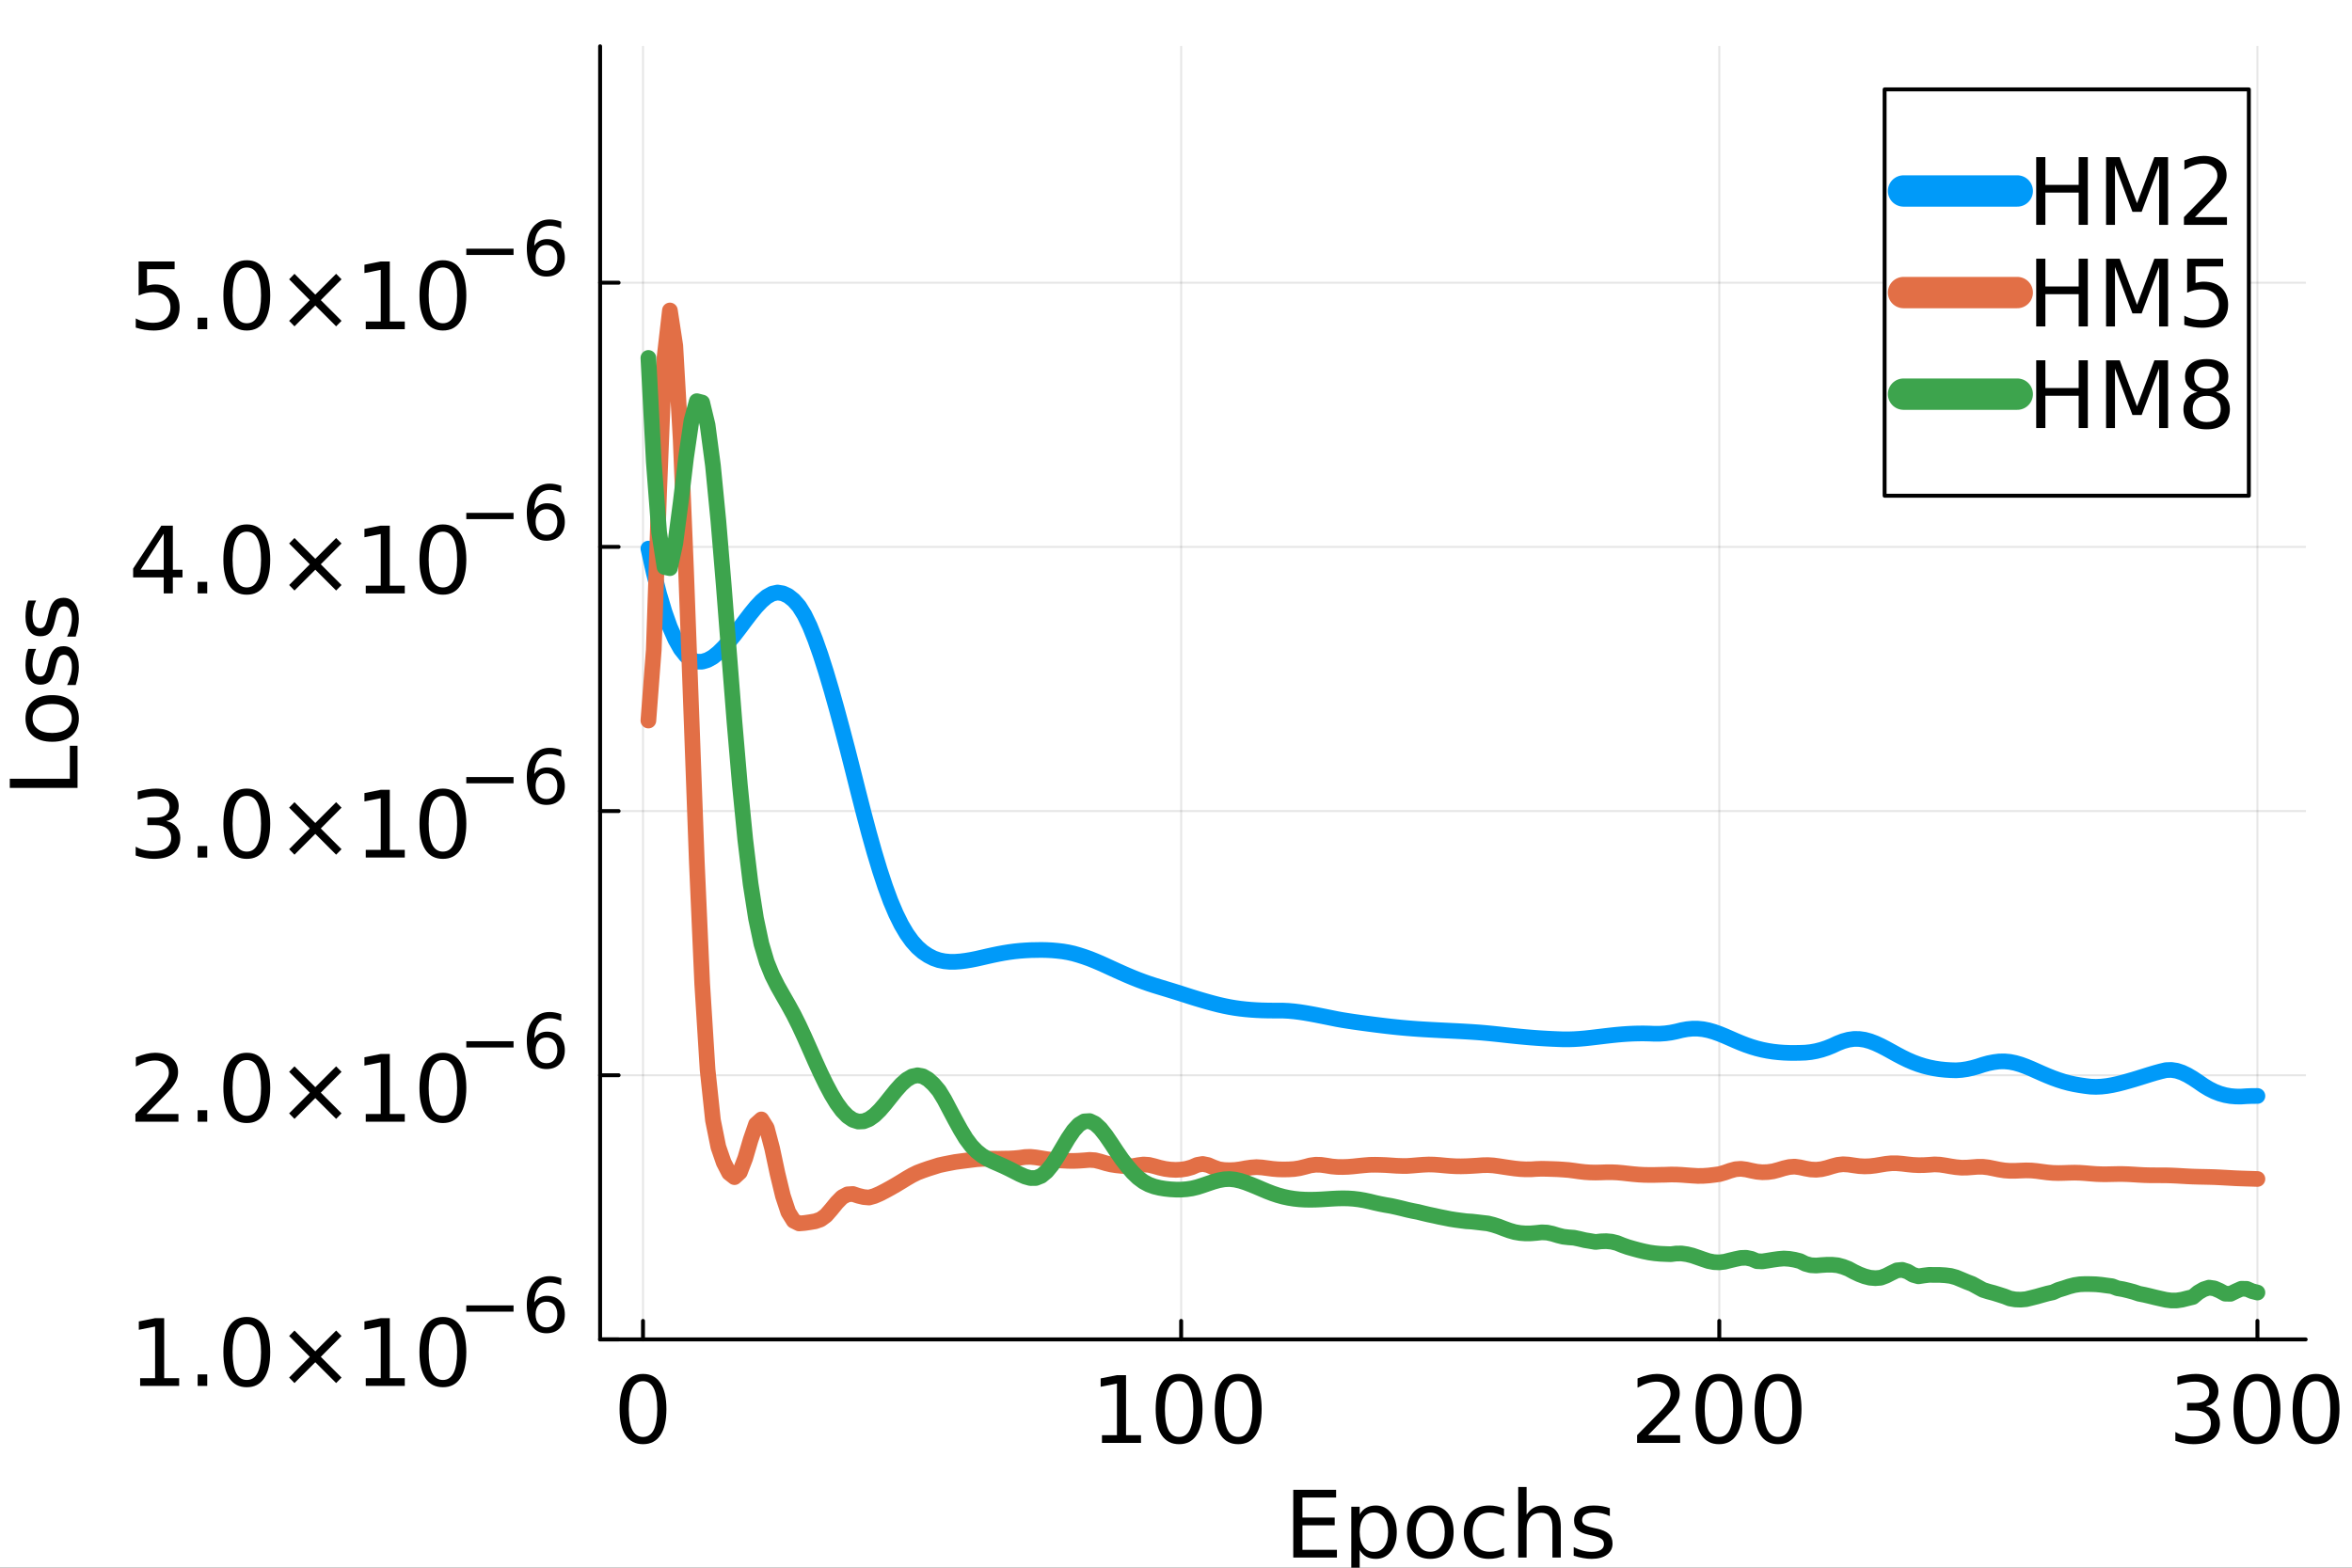 <?xml version="1.0" encoding="utf-8"?>
<svg xmlns="http://www.w3.org/2000/svg" xmlns:xlink="http://www.w3.org/1999/xlink" width="600" height="400" viewBox="0 0 2400 1600">
<rect x="0" y="0" width="2400" height="1600" fill="#333333" stroke="none"/>
<defs>
  <clipPath id="clip240">
    <rect x="0" y="0" width="2400" height="1600"/>
  </clipPath>
</defs>
<path clip-path="url(#clip240)" d="M0 1600 L2400 1600 L2400 0 L0 0  Z" fill="#ffffff" fill-rule="evenodd" fill-opacity="1"/>
<defs>
  <clipPath id="clip241">
    <rect x="480" y="0" width="1681" height="1600"/>
  </clipPath>
</defs>
<path clip-path="url(#clip240)" d="M612.358 1367.02 L2352.76 1367.02 L2352.76 47.244 L612.358 47.244  Z" fill="#ffffff" fill-rule="evenodd" fill-opacity="1"/>
<defs>
  <clipPath id="clip242">
    <rect x="612" y="47" width="1741" height="1321"/>
  </clipPath>
</defs>
<polyline clip-path="url(#clip242)" style="stroke:#000000; stroke-linecap:round; stroke-linejoin:round; stroke-width:2; stroke-opacity:0.1; fill:none" points="656.124,1367.02 656.124,47.244 "/>
<polyline clip-path="url(#clip242)" style="stroke:#000000; stroke-linecap:round; stroke-linejoin:round; stroke-width:2; stroke-opacity:0.1; fill:none" points="1205.25,1367.02 1205.25,47.244 "/>
<polyline clip-path="url(#clip242)" style="stroke:#000000; stroke-linecap:round; stroke-linejoin:round; stroke-width:2; stroke-opacity:0.1; fill:none" points="1754.37,1367.02 1754.37,47.244 "/>
<polyline clip-path="url(#clip242)" style="stroke:#000000; stroke-linecap:round; stroke-linejoin:round; stroke-width:2; stroke-opacity:0.1; fill:none" points="2303.5,1367.02 2303.5,47.244 "/>
<polyline clip-path="url(#clip240)" style="stroke:#000000; stroke-linecap:round; stroke-linejoin:round; stroke-width:4; stroke-opacity:1; fill:none" points="612.358,1367.02 2352.76,1367.02 "/>
<polyline clip-path="url(#clip240)" style="stroke:#000000; stroke-linecap:round; stroke-linejoin:round; stroke-width:4; stroke-opacity:1; fill:none" points="656.124,1367.02 656.124,1348.12 "/>
<polyline clip-path="url(#clip240)" style="stroke:#000000; stroke-linecap:round; stroke-linejoin:round; stroke-width:4; stroke-opacity:1; fill:none" points="1205.25,1367.02 1205.25,1348.12 "/>
<polyline clip-path="url(#clip240)" style="stroke:#000000; stroke-linecap:round; stroke-linejoin:round; stroke-width:4; stroke-opacity:1; fill:none" points="1754.37,1367.02 1754.37,1348.12 "/>
<polyline clip-path="url(#clip240)" style="stroke:#000000; stroke-linecap:round; stroke-linejoin:round; stroke-width:4; stroke-opacity:1; fill:none" points="2303.5,1367.02 2303.5,1348.12 "/>
<path clip-path="url(#clip240)" d="M656.124 1409.66 Q648.901 1409.66 645.244 1416.79 Q641.633 1423.87 641.633 1438.13 Q641.633 1452.34 645.244 1459.47 Q648.901 1466.56 656.124 1466.56 Q663.392 1466.56 667.003 1459.47 Q670.661 1452.34 670.661 1438.13 Q670.661 1423.87 667.003 1416.79 Q663.392 1409.66 656.124 1409.66 M656.124 1402.25 Q667.744 1402.25 673.855 1411.46 Q680.012 1420.63 680.012 1438.13 Q680.012 1455.58 673.855 1464.8 Q667.744 1473.96 656.124 1473.96 Q644.503 1473.96 638.346 1464.8 Q632.235 1455.58 632.235 1438.13 Q632.235 1420.63 638.346 1411.46 Q644.503 1402.25 656.124 1402.25 Z" fill="#000000" fill-rule="nonzero" fill-opacity="1" /><path clip-path="url(#clip240)" d="M1124.46 1464.75 L1139.74 1464.75 L1139.74 1412.02 L1123.12 1415.35 L1123.12 1406.83 L1139.65 1403.5 L1149 1403.5 L1149 1464.75 L1164.28 1464.75 L1164.28 1472.62 L1124.46 1472.62 L1124.46 1464.75 Z" fill="#000000" fill-rule="nonzero" fill-opacity="1" /><path clip-path="url(#clip240)" d="M1203.17 1409.66 Q1195.94 1409.66 1192.29 1416.79 Q1188.67 1423.87 1188.67 1438.13 Q1188.67 1452.34 1192.29 1459.47 Q1195.94 1466.56 1203.17 1466.56 Q1210.43 1466.56 1214.05 1459.47 Q1217.7 1452.34 1217.7 1438.13 Q1217.7 1423.87 1214.05 1416.79 Q1210.43 1409.66 1203.17 1409.66 M1203.17 1402.25 Q1214.79 1402.25 1220.9 1411.46 Q1227.05 1420.63 1227.05 1438.13 Q1227.05 1455.58 1220.9 1464.8 Q1214.79 1473.96 1203.17 1473.96 Q1191.55 1473.96 1185.39 1464.8 Q1179.28 1455.58 1179.28 1438.13 Q1179.28 1420.63 1185.39 1411.46 Q1191.55 1402.25 1203.17 1402.25 Z" fill="#000000" fill-rule="nonzero" fill-opacity="1" /><path clip-path="url(#clip240)" d="M1263.49 1409.66 Q1256.27 1409.66 1252.61 1416.79 Q1249 1423.87 1249 1438.13 Q1249 1452.34 1252.61 1459.47 Q1256.27 1466.56 1263.49 1466.56 Q1270.76 1466.56 1274.37 1459.47 Q1278.03 1452.34 1278.03 1438.13 Q1278.03 1423.87 1274.37 1416.79 Q1270.76 1409.66 1263.49 1409.66 M1263.49 1402.25 Q1275.11 1402.25 1281.22 1411.46 Q1287.38 1420.63 1287.38 1438.13 Q1287.38 1455.58 1281.22 1464.8 Q1275.11 1473.96 1263.49 1473.96 Q1251.87 1473.96 1245.71 1464.8 Q1239.6 1455.58 1239.6 1438.13 Q1239.6 1420.63 1245.71 1411.46 Q1251.87 1402.25 1263.49 1402.25 Z" fill="#000000" fill-rule="nonzero" fill-opacity="1" /><path clip-path="url(#clip240)" d="M1681.76 1464.75 L1714.4 1464.75 L1714.4 1472.62 L1670.51 1472.62 L1670.51 1464.75 Q1675.83 1459.24 1685 1449.98 Q1694.21 1440.68 1696.57 1437.99 Q1701.06 1432.94 1702.82 1429.47 Q1704.63 1425.95 1704.63 1422.57 Q1704.63 1417.06 1700.74 1413.59 Q1696.9 1410.12 1690.69 1410.12 Q1686.3 1410.12 1681.39 1411.65 Q1676.53 1413.18 1670.97 1416.28 L1670.97 1406.83 Q1676.62 1404.56 1681.53 1403.41 Q1686.43 1402.25 1690.51 1402.25 Q1701.25 1402.25 1707.64 1407.62 Q1714.03 1412.99 1714.03 1421.97 Q1714.03 1426.23 1712.41 1430.07 Q1710.83 1433.87 1706.62 1439.06 Q1705.46 1440.4 1699.26 1446.83 Q1693.06 1453.22 1681.76 1464.75 Z" fill="#000000" fill-rule="nonzero" fill-opacity="1" /><path clip-path="url(#clip240)" d="M1754.03 1409.66 Q1746.8 1409.66 1743.15 1416.79 Q1739.54 1423.87 1739.54 1438.13 Q1739.54 1452.34 1743.15 1459.47 Q1746.8 1466.56 1754.03 1466.56 Q1761.3 1466.56 1764.91 1459.47 Q1768.56 1452.34 1768.56 1438.13 Q1768.56 1423.87 1764.91 1416.79 Q1761.3 1409.66 1754.03 1409.66 M1754.03 1402.25 Q1765.65 1402.25 1771.76 1411.46 Q1777.92 1420.63 1777.92 1438.13 Q1777.92 1455.58 1771.76 1464.8 Q1765.65 1473.96 1754.03 1473.96 Q1742.41 1473.96 1736.25 1464.8 Q1730.14 1455.58 1730.14 1438.13 Q1730.14 1420.63 1736.25 1411.46 Q1742.41 1402.25 1754.03 1402.25 Z" fill="#000000" fill-rule="nonzero" fill-opacity="1" /><path clip-path="url(#clip240)" d="M1814.35 1409.66 Q1807.13 1409.66 1803.47 1416.79 Q1799.86 1423.87 1799.86 1438.13 Q1799.86 1452.34 1803.47 1459.47 Q1807.13 1466.56 1814.35 1466.56 Q1821.62 1466.56 1825.23 1459.47 Q1828.89 1452.34 1828.89 1438.13 Q1828.89 1423.87 1825.23 1416.79 Q1821.62 1409.66 1814.35 1409.66 M1814.35 1402.25 Q1825.97 1402.25 1832.08 1411.46 Q1838.24 1420.63 1838.24 1438.13 Q1838.24 1455.58 1832.08 1464.8 Q1825.97 1473.96 1814.35 1473.96 Q1802.73 1473.96 1796.57 1464.8 Q1790.46 1455.58 1790.46 1438.13 Q1790.46 1420.63 1796.57 1411.46 Q1802.73 1402.25 1814.35 1402.25 Z" fill="#000000" fill-rule="nonzero" fill-opacity="1" /><path clip-path="url(#clip240)" d="M2251.02 1435.35 Q2257.74 1436.79 2261.49 1441.32 Q2265.28 1445.86 2265.28 1452.53 Q2265.28 1462.76 2258.24 1468.36 Q2251.21 1473.96 2238.25 1473.96 Q2233.89 1473.96 2229.26 1473.08 Q2224.68 1472.25 2219.77 1470.54 L2219.77 1461.51 Q2223.66 1463.78 2228.29 1464.93 Q2232.92 1466.09 2237.97 1466.09 Q2246.76 1466.09 2251.35 1462.62 Q2255.98 1459.15 2255.98 1452.53 Q2255.98 1446.42 2251.67 1442.99 Q2247.41 1439.52 2239.77 1439.52 L2231.72 1439.52 L2231.72 1431.83 L2240.14 1431.83 Q2247.04 1431.83 2250.7 1429.1 Q2254.36 1426.32 2254.36 1421.14 Q2254.36 1415.81 2250.56 1412.99 Q2246.81 1410.12 2239.77 1410.12 Q2235.93 1410.12 2231.53 1410.95 Q2227.13 1411.79 2221.86 1413.55 L2221.86 1405.21 Q2227.18 1403.73 2231.81 1402.99 Q2236.49 1402.25 2240.61 1402.25 Q2251.25 1402.25 2257.46 1407.11 Q2263.66 1411.93 2263.66 1420.17 Q2263.66 1425.91 2260.37 1429.89 Q2257.09 1433.82 2251.02 1435.35 Z" fill="#000000" fill-rule="nonzero" fill-opacity="1" /><path clip-path="url(#clip240)" d="M2303.01 1409.66 Q2295.79 1409.66 2292.13 1416.79 Q2288.52 1423.87 2288.52 1438.13 Q2288.52 1452.34 2292.13 1459.47 Q2295.79 1466.56 2303.01 1466.56 Q2310.28 1466.56 2313.89 1459.47 Q2317.55 1452.34 2317.55 1438.13 Q2317.55 1423.87 2313.89 1416.79 Q2310.28 1409.66 2303.01 1409.66 M2303.01 1402.25 Q2314.63 1402.25 2320.74 1411.46 Q2326.9 1420.63 2326.9 1438.13 Q2326.9 1455.58 2320.74 1464.8 Q2314.63 1473.96 2303.01 1473.96 Q2291.39 1473.96 2285.24 1464.8 Q2279.12 1455.58 2279.12 1438.13 Q2279.12 1420.63 2285.24 1411.46 Q2291.39 1402.25 2303.01 1402.25 Z" fill="#000000" fill-rule="nonzero" fill-opacity="1" /><path clip-path="url(#clip240)" d="M2363.34 1409.66 Q2356.11 1409.66 2352.46 1416.79 Q2348.85 1423.87 2348.85 1438.13 Q2348.85 1452.34 2352.46 1459.47 Q2356.11 1466.56 2363.34 1466.56 Q2370.61 1466.56 2374.22 1459.47 Q2377.87 1452.34 2377.87 1438.13 Q2377.87 1423.87 2374.22 1416.79 Q2370.61 1409.66 2363.34 1409.66 M2363.34 1402.25 Q2374.96 1402.25 2381.07 1411.46 Q2387.23 1420.63 2387.23 1438.13 Q2387.23 1455.58 2381.07 1464.8 Q2374.96 1473.96 2363.34 1473.96 Q2351.72 1473.96 2345.56 1464.8 Q2339.45 1455.58 2339.45 1438.13 Q2339.45 1420.63 2345.56 1411.46 Q2351.72 1402.25 2363.34 1402.25 Z" fill="#000000" fill-rule="nonzero" fill-opacity="1" /><path clip-path="url(#clip240)" d="M1319.66 1520.52 L1363.37 1520.52 L1363.37 1528.39 L1329.02 1528.39 L1329.02 1548.86 L1361.93 1548.86 L1361.93 1556.73 L1329.02 1556.73 L1329.02 1581.77 L1364.2 1581.77 L1364.2 1589.64 L1319.66 1589.64 L1319.66 1520.52 Z" fill="#000000" fill-rule="nonzero" fill-opacity="1" /><path clip-path="url(#clip240)" d="M1387.44 1581.87 L1387.44 1609.37 L1378.88 1609.37 L1378.88 1537.79 L1387.44 1537.79 L1387.44 1545.66 Q1390.13 1541.03 1394.2 1538.81 Q1398.32 1536.54 1404.02 1536.54 Q1413.46 1536.54 1419.34 1544.04 Q1425.27 1551.54 1425.27 1563.76 Q1425.27 1575.99 1419.34 1583.49 Q1413.46 1590.99 1404.02 1590.99 Q1398.32 1590.99 1394.2 1588.76 Q1390.13 1586.5 1387.44 1581.87 M1416.42 1563.76 Q1416.42 1554.37 1412.53 1549.04 Q1408.69 1543.67 1401.93 1543.67 Q1395.17 1543.67 1391.28 1549.04 Q1387.44 1554.37 1387.44 1563.76 Q1387.44 1573.16 1391.28 1578.53 Q1395.17 1583.86 1401.93 1583.86 Q1408.69 1583.86 1412.53 1578.53 Q1416.42 1573.16 1416.42 1563.76 Z" fill="#000000" fill-rule="nonzero" fill-opacity="1" /><path clip-path="url(#clip240)" d="M1459.48 1543.76 Q1452.63 1543.76 1448.65 1549.13 Q1444.66 1554.46 1444.66 1563.76 Q1444.66 1573.07 1448.6 1578.44 Q1452.58 1583.76 1459.48 1583.76 Q1466.28 1583.76 1470.27 1578.39 Q1474.25 1573.02 1474.25 1563.76 Q1474.25 1554.55 1470.27 1549.18 Q1466.28 1543.76 1459.48 1543.76 M1459.48 1536.54 Q1470.59 1536.54 1476.93 1543.76 Q1483.27 1550.99 1483.27 1563.76 Q1483.27 1576.5 1476.93 1583.76 Q1470.59 1590.99 1459.48 1590.99 Q1448.32 1590.99 1441.98 1583.76 Q1435.68 1576.5 1435.68 1563.76 Q1435.68 1550.99 1441.98 1543.76 Q1448.32 1536.54 1459.48 1536.54 Z" fill="#000000" fill-rule="nonzero" fill-opacity="1" /><path clip-path="url(#clip240)" d="M1534.71 1539.78 L1534.71 1547.75 Q1531.1 1545.76 1527.44 1544.78 Q1523.83 1543.76 1520.13 1543.76 Q1511.84 1543.76 1507.26 1549.04 Q1502.67 1554.27 1502.67 1563.76 Q1502.67 1573.26 1507.26 1578.53 Q1511.84 1583.76 1520.13 1583.76 Q1523.83 1583.76 1527.44 1582.79 Q1531.1 1581.77 1534.71 1579.78 L1534.71 1587.65 Q1531.14 1589.32 1527.3 1590.15 Q1523.51 1590.99 1519.2 1590.99 Q1507.49 1590.99 1500.59 1583.63 Q1493.69 1576.26 1493.69 1563.76 Q1493.69 1551.08 1500.64 1543.81 Q1507.63 1536.54 1519.76 1536.54 Q1523.69 1536.54 1527.44 1537.38 Q1531.19 1538.16 1534.71 1539.78 Z" fill="#000000" fill-rule="nonzero" fill-opacity="1" /><path clip-path="url(#clip240)" d="M1592.63 1558.35 L1592.63 1589.64 L1584.11 1589.64 L1584.11 1558.63 Q1584.11 1551.26 1581.24 1547.61 Q1578.37 1543.95 1572.63 1543.95 Q1565.73 1543.95 1561.75 1548.35 Q1557.77 1552.75 1557.77 1560.34 L1557.77 1589.64 L1549.2 1589.64 L1549.2 1517.61 L1557.77 1517.61 L1557.77 1545.85 Q1560.82 1541.17 1564.94 1538.86 Q1569.11 1536.54 1574.52 1536.54 Q1583.46 1536.54 1588.04 1542.1 Q1592.63 1547.61 1592.63 1558.35 Z" fill="#000000" fill-rule="nonzero" fill-opacity="1" /><path clip-path="url(#clip240)" d="M1642.67 1539.32 L1642.67 1547.38 Q1639.06 1545.52 1635.17 1544.6 Q1631.28 1543.67 1627.12 1543.67 Q1620.77 1543.67 1617.58 1545.62 Q1614.43 1547.56 1614.43 1551.45 Q1614.43 1554.41 1616.7 1556.13 Q1618.97 1557.79 1625.82 1559.32 L1628.74 1559.97 Q1637.81 1561.91 1641.61 1565.48 Q1645.45 1569 1645.45 1575.34 Q1645.45 1582.56 1639.71 1586.77 Q1634.01 1590.99 1624.01 1590.99 Q1619.85 1590.99 1615.31 1590.15 Q1610.82 1589.37 1605.82 1587.75 L1605.82 1578.95 Q1610.54 1581.4 1615.13 1582.65 Q1619.71 1583.86 1624.2 1583.86 Q1630.22 1583.86 1633.46 1581.82 Q1636.7 1579.74 1636.7 1575.99 Q1636.7 1572.51 1634.34 1570.66 Q1632.02 1568.81 1624.11 1567.1 L1621.14 1566.4 Q1613.23 1564.74 1609.71 1561.31 Q1606.19 1557.84 1606.19 1551.82 Q1606.19 1544.51 1611.38 1540.52 Q1616.56 1536.54 1626.1 1536.54 Q1630.82 1536.54 1634.99 1537.24 Q1639.15 1537.93 1642.67 1539.32 Z" fill="#000000" fill-rule="nonzero" fill-opacity="1" /><polyline clip-path="url(#clip242)" style="stroke:#000000; stroke-linecap:round; stroke-linejoin:round; stroke-width:2; stroke-opacity:0.1; fill:none" points="612.358,1367.02 2352.76,1367.02 "/>
<polyline clip-path="url(#clip242)" style="stroke:#000000; stroke-linecap:round; stroke-linejoin:round; stroke-width:2; stroke-opacity:0.1; fill:none" points="612.358,1097.4 2352.76,1097.4 "/>
<polyline clip-path="url(#clip242)" style="stroke:#000000; stroke-linecap:round; stroke-linejoin:round; stroke-width:2; stroke-opacity:0.1; fill:none" points="612.358,827.775 2352.76,827.775 "/>
<polyline clip-path="url(#clip242)" style="stroke:#000000; stroke-linecap:round; stroke-linejoin:round; stroke-width:2; stroke-opacity:0.1; fill:none" points="612.358,558.152 2352.76,558.152 "/>
<polyline clip-path="url(#clip242)" style="stroke:#000000; stroke-linecap:round; stroke-linejoin:round; stroke-width:2; stroke-opacity:0.1; fill:none" points="612.358,288.53 2352.76,288.53 "/>
<polyline clip-path="url(#clip240)" style="stroke:#000000; stroke-linecap:round; stroke-linejoin:round; stroke-width:4; stroke-opacity:1; fill:none" points="612.358,1367.02 612.358,47.244 "/>
<polyline clip-path="url(#clip240)" style="stroke:#000000; stroke-linecap:round; stroke-linejoin:round; stroke-width:4; stroke-opacity:1; fill:none" points="612.358,1367.02 631.256,1367.02 "/>
<polyline clip-path="url(#clip240)" style="stroke:#000000; stroke-linecap:round; stroke-linejoin:round; stroke-width:4; stroke-opacity:1; fill:none" points="612.358,1097.4 631.256,1097.4 "/>
<polyline clip-path="url(#clip240)" style="stroke:#000000; stroke-linecap:round; stroke-linejoin:round; stroke-width:4; stroke-opacity:1; fill:none" points="612.358,827.775 631.256,827.775 "/>
<polyline clip-path="url(#clip240)" style="stroke:#000000; stroke-linecap:round; stroke-linejoin:round; stroke-width:4; stroke-opacity:1; fill:none" points="612.358,558.152 631.256,558.152 "/>
<polyline clip-path="url(#clip240)" style="stroke:#000000; stroke-linecap:round; stroke-linejoin:round; stroke-width:4; stroke-opacity:1; fill:none" points="612.358,288.53 631.256,288.53 "/>
<path clip-path="url(#clip240)" d="M142.99 1406.6 L158.267 1406.6 L158.267 1353.87 L141.647 1357.21 L141.647 1348.69 L158.175 1345.36 L167.527 1345.36 L167.527 1406.6 L182.804 1406.6 L182.804 1414.48 L142.99 1414.48 L142.99 1406.6 Z" fill="#000000" fill-rule="nonzero" fill-opacity="1" /><path clip-path="url(#clip240)" d="M201.693 1402.72 L211.462 1402.72 L211.462 1414.48 L201.693 1414.48 L201.693 1402.72 Z" fill="#000000" fill-rule="nonzero" fill-opacity="1" /><path clip-path="url(#clip240)" d="M251.832 1351.51 Q244.61 1351.51 240.952 1358.64 Q237.341 1365.73 237.341 1379.98 Q237.341 1394.2 240.952 1401.33 Q244.61 1408.41 251.832 1408.41 Q259.1 1408.41 262.711 1401.33 Q266.369 1394.2 266.369 1379.98 Q266.369 1365.73 262.711 1358.64 Q259.1 1351.51 251.832 1351.51 M251.832 1344.11 Q263.452 1344.11 269.563 1353.32 Q275.721 1362.48 275.721 1379.98 Q275.721 1397.44 269.563 1406.65 Q263.452 1415.82 251.832 1415.82 Q240.211 1415.82 234.054 1406.65 Q227.943 1397.44 227.943 1379.98 Q227.943 1362.48 234.054 1353.32 Q240.211 1344.11 251.832 1344.11 Z" fill="#000000" fill-rule="nonzero" fill-opacity="1" /><path clip-path="url(#clip240)" d="M348.498 1363.55 L327.341 1384.8 L348.498 1405.96 L342.989 1411.56 L321.739 1390.31 L300.489 1411.56 L295.026 1405.96 L316.137 1384.8 L295.026 1363.55 L300.489 1357.95 L321.739 1379.2 L342.989 1357.95 L348.498 1363.55 Z" fill="#000000" fill-rule="nonzero" fill-opacity="1" /><path clip-path="url(#clip240)" d="M373.22 1406.6 L388.498 1406.6 L388.498 1353.87 L371.877 1357.21 L371.877 1348.69 L388.405 1345.36 L397.757 1345.36 L397.757 1406.6 L413.035 1406.6 L413.035 1414.48 L373.22 1414.48 L373.22 1406.6 Z" fill="#000000" fill-rule="nonzero" fill-opacity="1" /><path clip-path="url(#clip240)" d="M451.923 1351.51 Q444.701 1351.51 441.044 1358.64 Q437.433 1365.73 437.433 1379.98 Q437.433 1394.2 441.044 1401.33 Q444.701 1408.41 451.923 1408.41 Q459.192 1408.41 462.803 1401.33 Q466.46 1394.2 466.46 1379.98 Q466.46 1365.73 462.803 1358.64 Q459.192 1351.51 451.923 1351.51 M451.923 1344.11 Q463.544 1344.11 469.655 1353.32 Q475.812 1362.48 475.812 1379.98 Q475.812 1397.44 469.655 1406.65 Q463.544 1415.82 451.923 1415.82 Q440.303 1415.82 434.146 1406.65 Q428.035 1397.44 428.035 1379.98 Q428.035 1362.48 434.146 1353.32 Q440.303 1344.11 451.923 1344.11 Z" fill="#000000" fill-rule="nonzero" fill-opacity="1" /><path clip-path="url(#clip240)" d="M475.812 1332.31 L524.035 1332.31 L524.035 1338.7 L475.812 1338.7 L475.812 1332.31 Z" fill="#000000" fill-rule="nonzero" fill-opacity="1" /><path clip-path="url(#clip240)" d="M557.626 1328.55 Q552.51 1328.55 549.501 1332.04 Q546.529 1335.54 546.529 1341.64 Q546.529 1347.69 549.501 1351.23 Q552.51 1354.73 557.626 1354.73 Q562.742 1354.73 565.713 1351.23 Q568.722 1347.69 568.722 1341.64 Q568.722 1335.54 565.713 1332.04 Q562.742 1328.55 557.626 1328.55 M572.71 1304.74 L572.71 1311.66 Q569.851 1310.3 566.917 1309.59 Q564.02 1308.87 561.162 1308.87 Q553.639 1308.87 549.651 1313.95 Q545.702 1319.03 545.137 1329.3 Q547.357 1326.03 550.705 1324.3 Q554.052 1322.53 558.077 1322.53 Q566.541 1322.53 571.431 1327.68 Q576.358 1332.8 576.358 1341.64 Q576.358 1350.29 571.243 1355.52 Q566.127 1360.75 557.626 1360.75 Q547.883 1360.75 542.73 1353.3 Q537.577 1345.81 537.577 1331.63 Q537.577 1318.31 543.896 1310.42 Q550.216 1302.48 560.861 1302.48 Q563.72 1302.48 566.616 1303.04 Q569.55 1303.61 572.71 1304.74 Z" fill="#000000" fill-rule="nonzero" fill-opacity="1" /><path clip-path="url(#clip240)" d="M149.425 1136.98 L182.064 1136.98 L182.064 1144.85 L138.175 1144.85 L138.175 1136.98 Q143.499 1131.47 152.666 1122.21 Q161.879 1112.91 164.24 1110.22 Q168.73 1105.18 170.49 1101.7 Q172.295 1098.19 172.295 1094.81 Q172.295 1089.3 168.406 1085.83 Q164.564 1082.35 158.36 1082.35 Q153.962 1082.35 149.055 1083.88 Q144.193 1085.41 138.638 1088.51 L138.638 1079.07 Q144.286 1076.8 149.193 1075.64 Q154.101 1074.48 158.175 1074.48 Q168.916 1074.48 175.304 1079.85 Q181.693 1085.22 181.693 1094.2 Q181.693 1098.46 180.073 1102.31 Q178.499 1106.1 174.286 1111.29 Q173.128 1112.63 166.925 1119.07 Q160.721 1125.45 149.425 1136.98 Z" fill="#000000" fill-rule="nonzero" fill-opacity="1" /><path clip-path="url(#clip240)" d="M201.693 1133.09 L211.462 1133.09 L211.462 1144.85 L201.693 1144.85 L201.693 1133.09 Z" fill="#000000" fill-rule="nonzero" fill-opacity="1" /><path clip-path="url(#clip240)" d="M251.832 1081.89 Q244.61 1081.89 240.952 1089.02 Q237.341 1096.1 237.341 1110.36 Q237.341 1124.57 240.952 1131.7 Q244.61 1138.79 251.832 1138.79 Q259.1 1138.79 262.711 1131.7 Q266.369 1124.57 266.369 1110.36 Q266.369 1096.1 262.711 1089.02 Q259.1 1081.89 251.832 1081.89 M251.832 1074.48 Q263.452 1074.48 269.563 1083.7 Q275.721 1092.86 275.721 1110.36 Q275.721 1127.82 269.563 1137.03 Q263.452 1146.2 251.832 1146.2 Q240.211 1146.2 234.054 1137.03 Q227.943 1127.82 227.943 1110.36 Q227.943 1092.86 234.054 1083.7 Q240.211 1074.48 251.832 1074.48 Z" fill="#000000" fill-rule="nonzero" fill-opacity="1" /><path clip-path="url(#clip240)" d="M348.498 1093.93 L327.341 1115.18 L348.498 1136.33 L342.989 1141.94 L321.739 1120.69 L300.489 1141.94 L295.026 1136.33 L316.137 1115.18 L295.026 1093.93 L300.489 1088.32 L321.739 1109.57 L342.989 1088.32 L348.498 1093.93 Z" fill="#000000" fill-rule="nonzero" fill-opacity="1" /><path clip-path="url(#clip240)" d="M373.22 1136.98 L388.498 1136.98 L388.498 1084.25 L371.877 1087.58 L371.877 1079.07 L388.405 1075.73 L397.757 1075.73 L397.757 1136.98 L413.035 1136.98 L413.035 1144.85 L373.22 1144.85 L373.22 1136.98 Z" fill="#000000" fill-rule="nonzero" fill-opacity="1" /><path clip-path="url(#clip240)" d="M451.923 1081.89 Q444.701 1081.89 441.044 1089.02 Q437.433 1096.1 437.433 1110.36 Q437.433 1124.57 441.044 1131.7 Q444.701 1138.79 451.923 1138.79 Q459.192 1138.79 462.803 1131.7 Q466.46 1124.57 466.46 1110.36 Q466.46 1096.1 462.803 1089.02 Q459.192 1081.89 451.923 1081.89 M451.923 1074.48 Q463.544 1074.48 469.655 1083.7 Q475.812 1092.86 475.812 1110.36 Q475.812 1127.82 469.655 1137.03 Q463.544 1146.2 451.923 1146.2 Q440.303 1146.2 434.146 1137.03 Q428.035 1127.82 428.035 1110.36 Q428.035 1092.86 434.146 1083.7 Q440.303 1074.48 451.923 1074.48 Z" fill="#000000" fill-rule="nonzero" fill-opacity="1" /><path clip-path="url(#clip240)" d="M475.812 1062.69 L524.035 1062.69 L524.035 1069.08 L475.812 1069.08 L475.812 1062.69 Z" fill="#000000" fill-rule="nonzero" fill-opacity="1" /><path clip-path="url(#clip240)" d="M557.626 1058.92 Q552.51 1058.92 549.501 1062.42 Q546.529 1065.92 546.529 1072.01 Q546.529 1078.07 549.501 1081.61 Q552.51 1085.1 557.626 1085.1 Q562.742 1085.1 565.713 1081.61 Q568.722 1078.07 568.722 1072.01 Q568.722 1065.92 565.713 1062.42 Q562.742 1058.92 557.626 1058.92 M572.71 1035.11 L572.71 1042.03 Q569.851 1040.68 566.917 1039.97 Q564.02 1039.25 561.162 1039.25 Q553.639 1039.25 549.651 1044.33 Q545.702 1049.41 545.137 1059.68 Q547.357 1056.4 550.705 1054.67 Q554.052 1052.91 558.077 1052.91 Q566.541 1052.91 571.431 1058.06 Q576.358 1063.17 576.358 1072.01 Q576.358 1080.67 571.243 1085.89 Q566.127 1091.12 557.626 1091.12 Q547.883 1091.12 542.73 1083.67 Q537.577 1076.19 537.577 1062.01 Q537.577 1048.69 543.896 1040.79 Q550.216 1032.86 560.861 1032.86 Q563.72 1032.86 566.616 1033.42 Q569.55 1033.98 572.71 1035.11 Z" fill="#000000" fill-rule="nonzero" fill-opacity="1" /><path clip-path="url(#clip240)" d="M169.703 837.962 Q176.415 839.397 180.165 843.934 Q183.962 848.471 183.962 855.137 Q183.962 865.369 176.925 870.971 Q169.888 876.572 156.925 876.572 Q152.573 876.572 147.943 875.693 Q143.36 874.86 138.453 873.147 L138.453 864.119 Q142.342 866.387 146.971 867.545 Q151.601 868.702 156.647 868.702 Q165.443 868.702 170.027 865.23 Q174.656 861.758 174.656 855.137 Q174.656 849.026 170.351 845.6 Q166.091 842.128 158.453 842.128 L150.397 842.128 L150.397 834.443 L158.823 834.443 Q165.721 834.443 169.378 831.712 Q173.036 828.934 173.036 823.749 Q173.036 818.425 169.24 815.601 Q165.49 812.73 158.453 812.73 Q154.61 812.73 150.212 813.564 Q145.814 814.397 140.536 816.156 L140.536 807.823 Q145.86 806.341 150.49 805.601 Q155.166 804.86 159.286 804.86 Q169.934 804.86 176.138 809.721 Q182.341 814.536 182.341 822.776 Q182.341 828.517 179.054 832.499 Q175.767 836.434 169.703 837.962 Z" fill="#000000" fill-rule="nonzero" fill-opacity="1" /><path clip-path="url(#clip240)" d="M201.693 863.471 L211.462 863.471 L211.462 875.23 L201.693 875.23 L201.693 863.471 Z" fill="#000000" fill-rule="nonzero" fill-opacity="1" /><path clip-path="url(#clip240)" d="M251.832 812.267 Q244.61 812.267 240.952 819.397 Q237.341 826.48 237.341 840.739 Q237.341 854.952 240.952 862.082 Q244.61 869.165 251.832 869.165 Q259.1 869.165 262.711 862.082 Q266.369 854.952 266.369 840.739 Q266.369 826.48 262.711 819.397 Q259.1 812.267 251.832 812.267 M251.832 804.86 Q263.452 804.86 269.563 814.073 Q275.721 823.239 275.721 840.739 Q275.721 858.193 269.563 867.406 Q263.452 876.572 251.832 876.572 Q240.211 876.572 234.054 867.406 Q227.943 858.193 227.943 840.739 Q227.943 823.239 234.054 814.073 Q240.211 804.86 251.832 804.86 Z" fill="#000000" fill-rule="nonzero" fill-opacity="1" /><path clip-path="url(#clip240)" d="M348.498 824.304 L327.341 845.554 L348.498 866.711 L342.989 872.313 L321.739 851.063 L300.489 872.313 L295.026 866.711 L316.137 845.554 L295.026 824.304 L300.489 818.702 L321.739 839.952 L342.989 818.702 L348.498 824.304 Z" fill="#000000" fill-rule="nonzero" fill-opacity="1" /><path clip-path="url(#clip240)" d="M373.22 867.36 L388.498 867.36 L388.498 814.628 L371.877 817.962 L371.877 809.443 L388.405 806.11 L397.757 806.11 L397.757 867.36 L413.035 867.36 L413.035 875.23 L373.22 875.23 L373.22 867.36 Z" fill="#000000" fill-rule="nonzero" fill-opacity="1" /><path clip-path="url(#clip240)" d="M451.923 812.267 Q444.701 812.267 441.044 819.397 Q437.433 826.48 437.433 840.739 Q437.433 854.952 441.044 862.082 Q444.701 869.165 451.923 869.165 Q459.192 869.165 462.803 862.082 Q466.46 854.952 466.46 840.739 Q466.46 826.48 462.803 819.397 Q459.192 812.267 451.923 812.267 M451.923 804.86 Q463.544 804.86 469.655 814.073 Q475.812 823.239 475.812 840.739 Q475.812 858.193 469.655 867.406 Q463.544 876.572 451.923 876.572 Q440.303 876.572 434.146 867.406 Q428.035 858.193 428.035 840.739 Q428.035 823.239 434.146 814.073 Q440.303 804.86 451.923 804.86 Z" fill="#000000" fill-rule="nonzero" fill-opacity="1" /><path clip-path="url(#clip240)" d="M475.812 793.063 L524.035 793.063 L524.035 799.457 L475.812 799.457 L475.812 793.063 Z" fill="#000000" fill-rule="nonzero" fill-opacity="1" /><path clip-path="url(#clip240)" d="M557.626 789.301 Q552.51 789.301 549.501 792.799 Q546.529 796.298 546.529 802.391 Q546.529 808.447 549.501 811.983 Q552.51 815.481 557.626 815.481 Q562.742 815.481 565.713 811.983 Q568.722 808.447 568.722 802.391 Q568.722 796.298 565.713 792.799 Q562.742 789.301 557.626 789.301 M572.71 765.49 L572.71 772.412 Q569.851 771.057 566.917 770.343 Q564.02 769.628 561.162 769.628 Q553.639 769.628 549.651 774.706 Q545.702 779.784 545.137 790.053 Q547.357 786.781 550.705 785.05 Q554.052 783.283 558.077 783.283 Q566.541 783.283 571.431 788.436 Q576.358 793.552 576.358 802.391 Q576.358 811.043 571.243 816.271 Q566.127 821.5 557.626 821.5 Q547.883 821.5 542.73 814.052 Q537.577 806.567 537.577 792.386 Q537.577 779.07 543.896 771.17 Q550.216 763.233 560.861 763.233 Q563.72 763.233 566.616 763.798 Q569.55 764.362 572.71 765.49 Z" fill="#000000" fill-rule="nonzero" fill-opacity="1" /><path clip-path="url(#clip240)" d="M167.064 544.635 L143.453 581.533 L167.064 581.533 L167.064 544.635 M164.61 536.487 L176.369 536.487 L176.369 581.533 L186.23 581.533 L186.23 589.311 L176.369 589.311 L176.369 605.607 L167.064 605.607 L167.064 589.311 L135.86 589.311 L135.86 580.283 L164.61 536.487 Z" fill="#000000" fill-rule="nonzero" fill-opacity="1" /><path clip-path="url(#clip240)" d="M201.693 593.848 L211.462 593.848 L211.462 605.607 L201.693 605.607 L201.693 593.848 Z" fill="#000000" fill-rule="nonzero" fill-opacity="1" /><path clip-path="url(#clip240)" d="M251.832 542.645 Q244.61 542.645 240.952 549.774 Q237.341 556.858 237.341 571.117 Q237.341 585.33 240.952 592.459 Q244.61 599.543 251.832 599.543 Q259.1 599.543 262.711 592.459 Q266.369 585.33 266.369 571.117 Q266.369 556.858 262.711 549.774 Q259.1 542.645 251.832 542.645 M251.832 535.237 Q263.452 535.237 269.563 544.45 Q275.721 553.617 275.721 571.117 Q275.721 588.57 269.563 597.783 Q263.452 606.95 251.832 606.95 Q240.211 606.95 234.054 597.783 Q227.943 588.57 227.943 571.117 Q227.943 553.617 234.054 544.45 Q240.211 535.237 251.832 535.237 Z" fill="#000000" fill-rule="nonzero" fill-opacity="1" /><path clip-path="url(#clip240)" d="M348.498 554.682 L327.341 575.932 L348.498 597.089 L342.989 602.691 L321.739 581.441 L300.489 602.691 L295.026 597.089 L316.137 575.932 L295.026 554.682 L300.489 549.08 L321.739 570.33 L342.989 549.08 L348.498 554.682 Z" fill="#000000" fill-rule="nonzero" fill-opacity="1" /><path clip-path="url(#clip240)" d="M373.22 597.737 L388.498 597.737 L388.498 545.006 L371.877 548.339 L371.877 539.821 L388.405 536.487 L397.757 536.487 L397.757 597.737 L413.035 597.737 L413.035 605.607 L373.22 605.607 L373.22 597.737 Z" fill="#000000" fill-rule="nonzero" fill-opacity="1" /><path clip-path="url(#clip240)" d="M451.923 542.645 Q444.701 542.645 441.044 549.774 Q437.433 556.858 437.433 571.117 Q437.433 585.33 441.044 592.459 Q444.701 599.543 451.923 599.543 Q459.192 599.543 462.803 592.459 Q466.46 585.33 466.46 571.117 Q466.46 556.858 462.803 549.774 Q459.192 542.645 451.923 542.645 M451.923 535.237 Q463.544 535.237 469.655 544.45 Q475.812 553.617 475.812 571.117 Q475.812 588.57 469.655 597.783 Q463.544 606.95 451.923 606.95 Q440.303 606.95 434.146 597.783 Q428.035 588.57 428.035 571.117 Q428.035 553.617 434.146 544.45 Q440.303 535.237 451.923 535.237 Z" fill="#000000" fill-rule="nonzero" fill-opacity="1" /><path clip-path="url(#clip240)" d="M475.812 523.44 L524.035 523.44 L524.035 529.835 L475.812 529.835 L475.812 523.44 Z" fill="#000000" fill-rule="nonzero" fill-opacity="1" /><path clip-path="url(#clip240)" d="M557.626 519.678 Q552.51 519.678 549.501 523.177 Q546.529 526.675 546.529 532.769 Q546.529 538.825 549.501 542.361 Q552.51 545.859 557.626 545.859 Q562.742 545.859 565.713 542.361 Q568.722 538.825 568.722 532.769 Q568.722 526.675 565.713 523.177 Q562.742 519.678 557.626 519.678 M572.71 495.868 L572.71 502.789 Q569.851 501.435 566.917 500.72 Q564.02 500.006 561.162 500.006 Q553.639 500.006 549.651 505.084 Q545.702 510.162 545.137 520.431 Q547.357 517.158 550.705 515.428 Q554.052 513.66 558.077 513.66 Q566.541 513.66 571.431 518.813 Q576.358 523.929 576.358 532.769 Q576.358 541.42 571.243 546.649 Q566.127 551.877 557.626 551.877 Q547.883 551.877 542.73 544.429 Q537.577 536.944 537.577 522.763 Q537.577 509.447 543.896 501.548 Q550.216 493.611 560.861 493.611 Q563.72 493.611 566.616 494.175 Q569.55 494.739 572.71 495.868 Z" fill="#000000" fill-rule="nonzero" fill-opacity="1" /><path clip-path="url(#clip240)" d="M141.462 266.865 L178.175 266.865 L178.175 274.735 L150.027 274.735 L150.027 291.679 Q152.064 290.985 154.101 290.661 Q156.138 290.291 158.175 290.291 Q169.749 290.291 176.508 296.633 Q183.267 302.976 183.267 313.809 Q183.267 324.966 176.323 331.17 Q169.378 337.327 156.74 337.327 Q152.388 337.327 147.851 336.587 Q143.36 335.846 138.545 334.364 L138.545 324.966 Q142.712 327.235 147.156 328.346 Q151.601 329.457 156.554 329.457 Q164.564 329.457 169.24 325.244 Q173.916 321.031 173.916 313.809 Q173.916 306.587 169.24 302.374 Q164.564 298.161 156.554 298.161 Q152.805 298.161 149.055 298.994 Q145.351 299.828 141.462 301.587 L141.462 266.865 Z" fill="#000000" fill-rule="nonzero" fill-opacity="1" /><path clip-path="url(#clip240)" d="M201.693 324.226 L211.462 324.226 L211.462 335.985 L201.693 335.985 L201.693 324.226 Z" fill="#000000" fill-rule="nonzero" fill-opacity="1" /><path clip-path="url(#clip240)" d="M251.832 273.022 Q244.61 273.022 240.952 280.152 Q237.341 287.235 237.341 301.494 Q237.341 315.707 240.952 322.837 Q244.61 329.92 251.832 329.92 Q259.1 329.92 262.711 322.837 Q266.369 315.707 266.369 301.494 Q266.369 287.235 262.711 280.152 Q259.1 273.022 251.832 273.022 M251.832 265.615 Q263.452 265.615 269.563 274.828 Q275.721 283.994 275.721 301.494 Q275.721 318.948 269.563 328.161 Q263.452 337.327 251.832 337.327 Q240.211 337.327 234.054 328.161 Q227.943 318.948 227.943 301.494 Q227.943 283.994 234.054 274.828 Q240.211 265.615 251.832 265.615 Z" fill="#000000" fill-rule="nonzero" fill-opacity="1" /><path clip-path="url(#clip240)" d="M348.498 285.059 L327.341 306.309 L348.498 327.466 L342.989 333.068 L321.739 311.818 L300.489 333.068 L295.026 327.466 L316.137 306.309 L295.026 285.059 L300.489 279.457 L321.739 300.707 L342.989 279.457 L348.498 285.059 Z" fill="#000000" fill-rule="nonzero" fill-opacity="1" /><path clip-path="url(#clip240)" d="M373.22 328.114 L388.498 328.114 L388.498 275.383 L371.877 278.717 L371.877 270.198 L388.405 266.865 L397.757 266.865 L397.757 328.114 L413.035 328.114 L413.035 335.985 L373.22 335.985 L373.22 328.114 Z" fill="#000000" fill-rule="nonzero" fill-opacity="1" /><path clip-path="url(#clip240)" d="M451.923 273.022 Q444.701 273.022 441.044 280.152 Q437.433 287.235 437.433 301.494 Q437.433 315.707 441.044 322.837 Q444.701 329.92 451.923 329.92 Q459.192 329.92 462.803 322.837 Q466.46 315.707 466.46 301.494 Q466.46 287.235 462.803 280.152 Q459.192 273.022 451.923 273.022 M451.923 265.615 Q463.544 265.615 469.655 274.828 Q475.812 283.994 475.812 301.494 Q475.812 318.948 469.655 328.161 Q463.544 337.327 451.923 337.327 Q440.303 337.327 434.146 328.161 Q428.035 318.948 428.035 301.494 Q428.035 283.994 434.146 274.828 Q440.303 265.615 451.923 265.615 Z" fill="#000000" fill-rule="nonzero" fill-opacity="1" /><path clip-path="url(#clip240)" d="M475.812 253.817 L524.035 253.817 L524.035 260.212 L475.812 260.212 L475.812 253.817 Z" fill="#000000" fill-rule="nonzero" fill-opacity="1" /><path clip-path="url(#clip240)" d="M557.626 250.056 Q552.51 250.056 549.501 253.554 Q546.529 257.052 546.529 263.146 Q546.529 269.202 549.501 272.738 Q552.51 276.236 557.626 276.236 Q562.742 276.236 565.713 272.738 Q568.722 269.202 568.722 263.146 Q568.722 257.052 565.713 253.554 Q562.742 250.056 557.626 250.056 M572.71 226.245 L572.71 233.166 Q569.851 231.812 566.917 231.098 Q564.02 230.383 561.162 230.383 Q553.639 230.383 549.651 235.461 Q545.702 240.539 545.137 250.808 Q547.357 247.536 550.705 245.805 Q554.052 244.037 558.077 244.037 Q566.541 244.037 571.431 249.191 Q576.358 254.306 576.358 263.146 Q576.358 271.798 571.243 277.026 Q566.127 282.255 557.626 282.255 Q547.883 282.255 542.73 274.807 Q537.577 267.321 537.577 253.14 Q537.577 239.824 543.896 231.925 Q550.216 223.988 560.861 223.988 Q563.72 223.988 566.616 224.553 Q569.55 225.117 572.71 226.245 Z" fill="#000000" fill-rule="nonzero" fill-opacity="1" /><path clip-path="url(#clip240)" d="M10.004 804.145 L10.004 794.794 L71.254 794.794 L71.254 761.136 L79.124 761.136 L79.124 804.145 L10.004 804.145 Z" fill="#000000" fill-rule="nonzero" fill-opacity="1" /><path clip-path="url(#clip240)" d="M33.245 733.266 Q33.245 740.118 38.615 744.099 Q43.939 748.081 53.245 748.081 Q62.55 748.081 67.921 744.146 Q73.245 740.164 73.245 733.266 Q73.245 726.461 67.874 722.479 Q62.504 718.498 53.245 718.498 Q44.032 718.498 38.661 722.479 Q33.245 726.461 33.245 733.266 M26.023 733.266 Q26.023 722.155 33.245 715.812 Q40.467 709.47 53.245 709.47 Q65.976 709.47 73.245 715.812 Q80.467 722.155 80.467 733.266 Q80.467 744.423 73.245 750.766 Q65.976 757.062 53.245 757.062 Q40.467 757.062 33.245 750.766 Q26.023 744.423 26.023 733.266 Z" fill="#000000" fill-rule="nonzero" fill-opacity="1" /><path clip-path="url(#clip240)" d="M28.8 662.294 L36.856 662.294 Q35.004 665.905 34.078 669.794 Q33.152 673.683 33.152 677.85 Q33.152 684.192 35.097 687.387 Q37.041 690.535 40.93 690.535 Q43.893 690.535 45.606 688.266 Q47.273 685.998 48.8 679.146 L49.448 676.229 Q51.393 667.155 54.958 663.359 Q58.476 659.516 64.819 659.516 Q72.041 659.516 76.254 665.257 Q80.467 670.952 80.467 680.952 Q80.467 685.118 79.633 689.655 Q78.846 694.146 77.226 699.146 L68.43 699.146 Q70.883 694.424 72.133 689.84 Q73.337 685.257 73.337 680.766 Q73.337 674.748 71.3 671.507 Q69.217 668.266 65.467 668.266 Q61.995 668.266 60.143 670.628 Q58.291 672.942 56.578 680.859 L55.883 683.822 Q54.217 691.739 50.791 695.257 Q47.319 698.776 41.3 698.776 Q33.986 698.776 30.004 693.59 Q26.023 688.405 26.023 678.868 Q26.023 674.146 26.717 669.979 Q27.412 665.813 28.8 662.294 Z" fill="#000000" fill-rule="nonzero" fill-opacity="1" /><path clip-path="url(#clip240)" d="M28.8 612.896 L36.856 612.896 Q35.004 616.507 34.078 620.396 Q33.152 624.285 33.152 628.452 Q33.152 634.794 35.097 637.989 Q37.041 641.137 40.93 641.137 Q43.893 641.137 45.606 638.868 Q47.273 636.6 48.8 629.748 L49.448 626.831 Q51.393 617.757 54.958 613.961 Q58.476 610.119 64.819 610.119 Q72.041 610.119 76.254 615.859 Q80.467 621.554 80.467 631.554 Q80.467 635.72 79.633 640.257 Q78.846 644.748 77.226 649.748 L68.43 649.748 Q70.883 645.026 72.133 640.443 Q73.337 635.859 73.337 631.368 Q73.337 625.35 71.3 622.109 Q69.217 618.869 65.467 618.869 Q61.995 618.869 60.143 621.23 Q58.291 623.544 56.578 631.461 L55.883 634.424 Q54.217 642.341 50.791 645.859 Q47.319 649.378 41.3 649.378 Q33.986 649.378 30.004 644.192 Q26.023 639.007 26.023 629.47 Q26.023 624.748 26.717 620.582 Q27.412 616.415 28.8 612.896 Z" fill="#000000" fill-rule="nonzero" fill-opacity="1" /><polyline clip-path="url(#clip242)" style="stroke:#009af9; stroke-linecap:round; stroke-linejoin:round; stroke-width:16; stroke-opacity:1; fill:none" points="661.615,559.918 667.106,584.543 672.597,606.065 678.089,624.521 683.58,639.988 689.071,652.491 694.562,662.241 700.054,669.152 705.545,673.396 711.036,675.356 716.527,675.302 722.019,673.643 727.51,670.568 733.001,666.185 738.492,660.747 743.984,654.517 749.475,647.923 754.966,640.786 760.457,633.412 765.949,626.23 771.44,619.524 776.931,613.682 782.422,608.992 787.914,605.919 793.405,604.723 798.896,605.607 804.387,608.196 809.879,612.565 815.37,618.815 820.861,627.664 826.352,639.052 831.844,652.813 837.335,668.395 842.826,685.575 848.317,704.051 853.809,723.594 859.3,743.921 864.791,764.766 870.283,786.348 875.774,808.213 881.265,829.67 886.756,850.331 892.248,869.881 897.739,888.065 903.23,904.693 908.721,919.645 914.213,932.579 919.704,943.716 925.195,953.026 930.686,960.67 936.178,966.789 941.669,971.587 947.16,975.262 952.651,978.062 958.143,979.97 963.634,981.089 969.125,981.618 974.616,981.614 980.108,981.224 985.599,980.52 991.09,979.608 996.581,978.504 1002.07,977.257 1007.56,975.992 1013.06,974.774 1018.55,973.638 1024.04,972.615 1029.53,971.726 1035.02,970.989 1040.51,970.416 1046,970.015 1051.49,969.707 1056.99,969.619 1062.48,969.52 1067.97,969.636 1073.46,969.902 1078.95,970.39 1084.44,971.032 1089.93,971.962 1095.42,973.187 1100.92,974.769 1106.41,976.537 1111.9,978.49 1117.39,980.704 1122.88,983.037 1128.37,985.513 1133.86,988.037 1139.35,990.552 1144.85,993.024 1150.34,995.426 1155.83,997.732 1161.32,999.922 1166.81,1001.98 1172.3,1003.91 1177.79,1005.7 1183.28,1007.39 1188.78,1009.05 1194.27,1010.72 1199.76,1012.41 1205.25,1014.14 1210.74,1015.92 1216.23,1017.66 1221.72,1019.35 1227.21,1020.99 1232.71,1022.57 1238.2,1024.06 1243.69,1025.47 1249.18,1026.71 1254.67,1027.81 1260.16,1028.74 1265.65,1029.51 1271.14,1030.12 1276.64,1030.6 1282.13,1030.96 1287.62,1031.2 1293.11,1031.34 1298.6,1031.4 1304.09,1031.42 1309.58,1031.45 1315.07,1031.73 1320.57,1032.23 1326.06,1032.92 1331.55,1033.76 1337.04,1034.71 1342.53,1035.73 1348.02,1036.81 1353.51,1037.91 1359,1039.02 1364.5,1040.13 1369.99,1041.1 1375.48,1041.98 1380.97,1042.8 1386.46,1043.58 1391.95,1044.33 1397.44,1045.06 1402.93,1045.77 1408.43,1046.46 1413.92,1047.12 1419.41,1047.75 1424.9,1048.33 1430.39,1048.87 1435.88,1049.36 1441.37,1049.8 1446.86,1050.2 1452.36,1050.55 1457.85,1050.87 1463.34,1051.16 1468.83,1051.45 1474.32,1051.73 1479.81,1052 1485.3,1052.27 1490.79,1052.55 1496.29,1052.86 1501.78,1053.19 1507.27,1053.57 1512.76,1054 1518.25,1054.5 1523.74,1055.04 1529.23,1055.62 1534.72,1056.23 1540.22,1056.83 1545.71,1057.4 1551.2,1057.95 1556.69,1058.46 1562.18,1058.93 1567.67,1059.35 1573.16,1059.72 1578.65,1060.04 1584.15,1060.32 1589.64,1060.55 1595.13,1060.75 1600.62,1060.76 1606.11,1060.58 1611.6,1060.25 1617.09,1059.78 1622.58,1059.19 1628.08,1058.55 1633.57,1057.89 1639.06,1057.23 1644.55,1056.61 1650.04,1056.04 1655.53,1055.56 1661.02,1055.18 1666.51,1054.91 1672.01,1054.76 1677.5,1054.74 1682.99,1054.85 1688.48,1055.07 1693.97,1055.01 1699.46,1054.63 1704.95,1053.89 1710.44,1052.77 1715.94,1051.4 1721.43,1050.39 1726.92,1049.86 1732.41,1049.87 1737.9,1050.43 1743.39,1051.53 1748.88,1053.11 1754.37,1055.07 1759.87,1057.31 1765.36,1059.69 1770.85,1062.11 1776.34,1064.41 1781.83,1066.53 1787.32,1068.42 1792.81,1070.05 1798.3,1071.41 1803.8,1072.5 1809.29,1073.35 1814.78,1073.96 1820.27,1074.37 1825.76,1074.59 1831.25,1074.63 1836.74,1074.54 1842.23,1074.34 1847.73,1073.76 1853.22,1072.77 1858.71,1071.37 1864.2,1069.56 1869.69,1067.35 1875.18,1064.78 1880.67,1062.65 1886.16,1061.14 1891.66,1060.37 1897.15,1060.39 1902.64,1061.18 1908.13,1062.68 1913.62,1064.77 1919.11,1067.31 1924.6,1070.14 1930.09,1073.16 1935.59,1076.2 1941.08,1079.09 1946.57,1081.76 1952.06,1084.14 1957.55,1086.2 1963.04,1087.94 1968.53,1089.35 1974.02,1090.46 1979.52,1091.29 1985.01,1091.86 1990.5,1092.21 1995.99,1092.37 2001.48,1092 2006.97,1091.2 2012.46,1090 2017.95,1088.47 2023.45,1086.64 2028.94,1085.13 2034.43,1084.04 2039.92,1083.33 2045.41,1083.24 2050.9,1083.75 2056.39,1084.86 2061.88,1086.46 2067.38,1088.47 2072.87,1090.75 2078.36,1093.2 2083.85,1095.64 2089.34,1097.99 2094.83,1100.19 2100.32,1102.17 2105.81,1103.92 2111.31,1105.4 2116.8,1106.61 2122.29,1107.57 2127.78,1108.39 2133.27,1109.06 2138.76,1109.25 2144.25,1109.01 2149.74,1108.4 2155.24,1107.47 2160.73,1106.27 2166.22,1104.87 2171.71,1103.34 2177.2,1101.76 2182.69,1100.08 2188.18,1098.36 2193.67,1096.64 2199.17,1095 2204.66,1093.5 2210.15,1092.19 2215.64,1091.97 2221.13,1092.81 2226.62,1094.63 2232.11,1097.25 2237.6,1100.49 2243.1,1104.13 2248.59,1107.95 2254.08,1111.26 2259.57,1114.01 2265.06,1116.14 2270.55,1117.68 2276.04,1118.66 2281.53,1119.13 2287.03,1119.15 2292.52,1118.78 2298.01,1118.58 2303.5,1118.55 "/>
<polyline clip-path="url(#clip242)" style="stroke:#e26f46; stroke-linecap:round; stroke-linejoin:round; stroke-width:16; stroke-opacity:1; fill:none" points="661.615,735.397 667.106,663.246 672.597,501.723 678.089,364.803 683.58,316.867 689.071,352.772 694.562,448.586 700.054,582.097 705.545,730.676 711.036,879.612 716.527,1003.96 722.019,1091.64 727.51,1143.32 733.001,1170.55 738.492,1186.46 743.984,1197.11 749.475,1201.41 754.966,1196.37 760.457,1182.05 765.949,1163.34 771.44,1147.42 776.931,1142.49 782.422,1151.24 787.914,1172.08 793.405,1197.88 798.896,1220.57 804.387,1237.08 809.879,1245.94 815.37,1248.64 820.861,1248.2 826.352,1247.4 831.844,1246.47 837.335,1244.57 842.826,1240.56 848.317,1234.25 853.809,1227.5 859.3,1221.88 864.791,1218.96 870.283,1218.58 875.774,1220.41 881.265,1221.74 886.756,1222.23 892.248,1220.68 897.739,1218.31 903.23,1215.48 908.721,1212.48 914.213,1209.33 919.704,1206.02 925.195,1202.64 930.686,1199.47 936.178,1196.76 941.669,1194.67 947.16,1192.75 952.651,1191.03 958.143,1189.28 963.634,1188.07 969.125,1186.99 974.616,1185.95 980.108,1185.21 985.599,1184.49 991.09,1183.8 996.581,1183.12 1002.07,1182.75 1007.56,1182.62 1013.06,1182.6 1018.55,1182.63 1024.04,1182.51 1029.53,1182.44 1035.02,1182.15 1040.51,1181.64 1046,1180.87 1051.49,1180.69 1056.99,1181.25 1062.48,1182.14 1067.97,1183.05 1073.46,1183.76 1078.95,1184.23 1084.44,1184.49 1089.93,1184.79 1095.42,1184.85 1100.92,1184.64 1106.41,1184.25 1111.9,1183.8 1117.39,1184.15 1122.88,1185.52 1128.37,1187.19 1133.86,1188.52 1139.35,1189.35 1144.85,1189.93 1150.34,1190.24 1155.83,1190.21 1161.32,1189.19 1166.81,1188.5 1172.3,1188.87 1177.79,1190.19 1183.28,1191.75 1188.78,1192.98 1194.27,1193.71 1199.76,1193.98 1205.25,1193.7 1210.74,1192.83 1216.23,1191.28 1221.72,1188.88 1227.21,1187.94 1232.71,1189.04 1238.2,1191.41 1243.69,1193.37 1249.18,1194.16 1254.67,1194.33 1260.16,1194.1 1265.65,1193.4 1271.14,1192.37 1276.64,1191.57 1282.13,1191.18 1287.62,1191.51 1293.11,1192.23 1298.6,1192.95 1304.09,1193.41 1309.58,1193.56 1315.07,1193.46 1320.57,1193.12 1326.06,1192.28 1331.55,1190.93 1337.04,1189.45 1342.53,1188.72 1348.02,1188.86 1353.51,1189.62 1359,1190.52 1364.5,1191 1369.99,1191.08 1375.48,1190.89 1380.97,1190.44 1386.46,1189.84 1391.95,1189.31 1397.44,1188.85 1402.93,1188.76 1408.43,1188.86 1413.92,1189.06 1419.41,1189.43 1424.9,1189.8 1430.39,1189.99 1435.88,1190 1441.37,1189.61 1446.86,1189.14 1452.36,1188.73 1457.85,1188.49 1463.34,1188.61 1468.83,1189.01 1474.32,1189.53 1479.81,1189.99 1485.3,1190.3 1490.79,1190.38 1496.29,1190.24 1501.78,1189.97 1507.27,1189.63 1512.76,1189.22 1518.25,1189.11 1523.74,1189.45 1529.23,1190.17 1534.72,1191.03 1540.22,1191.84 1545.71,1192.6 1551.2,1193.16 1556.69,1193.44 1562.18,1193.43 1567.67,1193.05 1573.16,1192.86 1578.65,1192.97 1584.15,1193.14 1589.64,1193.34 1595.13,1193.7 1600.62,1194.12 1606.11,1194.83 1611.6,1195.6 1617.09,1196.24 1622.58,1196.6 1628.08,1196.71 1633.57,1196.6 1639.06,1196.41 1644.55,1196.39 1650.04,1196.63 1655.53,1197.11 1661.02,1197.72 1666.51,1198.31 1672.01,1198.78 1677.5,1199.07 1682.99,1199.18 1688.48,1199.15 1693.97,1199.02 1699.46,1198.93 1704.95,1198.73 1710.44,1198.78 1715.94,1199.05 1721.43,1199.47 1726.92,1199.86 1732.41,1200.18 1737.9,1200.12 1743.39,1199.74 1748.88,1199.09 1754.37,1198.36 1759.87,1196.8 1765.36,1194.86 1770.85,1193.33 1776.34,1192.9 1781.83,1193.59 1787.32,1194.83 1792.81,1195.91 1798.3,1196.41 1803.8,1196.23 1809.29,1195.46 1814.78,1194 1820.27,1192.33 1825.76,1191.07 1831.25,1190.66 1836.74,1191.41 1842.23,1192.61 1847.73,1193.58 1853.22,1193.86 1858.71,1193.29 1864.2,1191.99 1869.69,1190.3 1875.18,1188.85 1880.67,1188.25 1886.16,1188.58 1891.66,1189.4 1897.15,1190.15 1902.64,1190.45 1908.13,1190.25 1913.62,1189.6 1919.11,1188.68 1924.6,1187.78 1930.09,1187.23 1935.59,1187.23 1941.08,1187.7 1946.57,1188.36 1952.06,1188.91 1957.55,1189.18 1963.04,1189.12 1968.53,1188.8 1974.02,1188.4 1979.52,1188.65 1985.01,1189.46 1990.5,1190.43 1995.99,1191.25 2001.48,1191.74 2006.97,1191.68 2012.46,1191.26 2017.95,1190.84 2023.45,1190.85 2028.94,1191.5 2034.43,1192.59 2039.92,1193.72 2045.41,1194.57 2050.9,1194.97 2056.39,1194.95 2061.88,1194.7 2067.38,1194.51 2072.87,1194.63 2078.36,1195.15 2083.85,1195.9 2089.34,1196.61 2094.83,1197.08 2100.32,1197.23 2105.81,1197.13 2111.31,1196.93 2116.8,1196.82 2122.29,1196.96 2127.78,1197.33 2133.27,1197.8 2138.76,1198.21 2144.25,1198.43 2149.74,1198.45 2155.24,1198.34 2160.73,1198.23 2166.22,1198.23 2171.71,1198.4 2177.2,1198.71 2182.69,1199.05 2188.18,1199.33 2193.67,1199.48 2199.17,1199.52 2204.66,1199.52 2210.15,1199.55 2215.64,1199.7 2221.13,1199.95 2226.62,1200.27 2232.11,1200.58 2237.6,1200.83 2243.1,1200.99 2248.59,1201.1 2254.08,1201.22 2259.57,1201.38 2265.06,1201.63 2270.55,1201.93 2276.04,1202.24 2281.53,1202.53 2287.03,1202.75 2292.52,1202.93 2298.01,1203.09 2303.5,1203.27 "/>
<polyline clip-path="url(#clip242)" style="stroke:#3da44d; stroke-linecap:round; stroke-linejoin:round; stroke-width:16; stroke-opacity:1; fill:none" points="661.615,365.3 667.106,471.068 672.597,543.336 678.089,578.704 683.58,579.883 689.071,554.777 694.562,513.007 700.054,467.019 705.545,429.473 711.036,409.428 716.527,410.835 722.019,433.65 727.51,475.206 733.001,531.309 738.492,597.062 743.984,667.282 749.475,736.938 754.966,800.916 760.457,856.709 765.949,902.288 771.44,937.364 776.931,963.261 782.422,981.826 787.914,995.398 793.405,1006.33 798.896,1016.04 804.387,1025.6 809.879,1035.62 815.37,1046.62 820.861,1058.46 826.352,1070.81 831.844,1083.26 837.335,1095.29 842.826,1106.58 848.317,1116.92 853.809,1125.99 859.3,1133.48 864.791,1139.18 870.283,1142.94 875.774,1144.68 881.265,1144.41 886.756,1142.24 892.248,1138.37 897.739,1133.02 903.23,1126.63 908.721,1119.73 914.213,1112.91 919.704,1106.77 925.195,1101.87 930.686,1098.66 936.178,1097.44 941.669,1098.47 947.16,1101.66 952.651,1106.71 958.143,1113.2 963.634,1122.19 969.125,1132.62 974.616,1142.97 980.108,1152.94 985.599,1161.99 991.09,1169.36 996.581,1175.03 1002.07,1179.39 1007.56,1182.72 1013.06,1185.39 1018.55,1187.78 1024.04,1190.2 1029.53,1192.82 1035.02,1195.61 1040.51,1198.41 1046,1200.82 1051.49,1202.35 1056.99,1202.28 1062.48,1200.1 1067.97,1195.58 1073.46,1188.86 1078.95,1180.44 1084.44,1171.13 1089.93,1161.91 1095.42,1153.84 1100.92,1147.82 1106.41,1144.5 1111.9,1144.17 1117.39,1146.77 1122.88,1151.88 1128.37,1158.84 1133.86,1166.87 1139.35,1175.2 1144.85,1183.17 1150.34,1190.27 1155.83,1196.66 1161.32,1201.97 1166.81,1206.04 1172.3,1208.98 1177.79,1210.99 1183.28,1212.33 1188.78,1213.23 1194.27,1213.82 1199.76,1214.12 1205.25,1214.12 1210.74,1213.73 1216.23,1212.92 1221.72,1211.61 1227.21,1209.86 1232.71,1207.96 1238.2,1206.12 1243.69,1204.6 1249.18,1203.62 1254.67,1203.34 1260.16,1203.92 1265.65,1205.16 1271.14,1206.93 1276.64,1209.05 1282.13,1211.3 1287.62,1213.66 1293.11,1215.97 1298.6,1218.08 1304.09,1219.91 1309.58,1221.42 1315.07,1222.59 1320.57,1223.46 1326.06,1224.05 1331.55,1224.37 1337.04,1224.47 1342.53,1224.37 1348.02,1224.13 1353.51,1223.79 1359,1223.43 1364.5,1223.15 1369.99,1223.02 1375.48,1223.11 1380.97,1223.47 1386.46,1224.12 1391.95,1225.05 1397.44,1226.21 1402.93,1227.57 1408.43,1228.78 1413.92,1229.84 1419.41,1230.77 1424.9,1231.97 1430.39,1233.27 1435.88,1234.65 1441.37,1235.86 1446.86,1236.91 1452.36,1238.28 1457.85,1239.58 1463.34,1240.73 1468.83,1241.96 1474.32,1243.04 1479.81,1244.14 1485.3,1245 1490.79,1245.73 1496.29,1246.43 1501.78,1246.76 1507.27,1247.38 1512.76,1248.03 1518.25,1248.66 1523.74,1250.03 1529.23,1251.8 1534.72,1253.92 1540.22,1255.91 1545.71,1257.5 1551.2,1258.43 1556.69,1258.85 1562.18,1258.78 1567.67,1258.34 1573.16,1257.74 1578.65,1257.99 1584.15,1259.16 1589.64,1260.84 1595.13,1262.21 1600.62,1262.84 1606.11,1263.24 1611.6,1264.4 1617.09,1265.72 1622.58,1266.62 1628.08,1267.57 1633.57,1266.93 1639.06,1266.75 1644.55,1267.26 1650.04,1268.63 1655.53,1270.86 1661.02,1272.8 1666.51,1274.38 1672.01,1275.87 1677.5,1277.2 1682.99,1278.32 1688.48,1279.1 1693.97,1279.61 1699.46,1279.86 1704.95,1280.05 1710.44,1279.35 1715.94,1279.31 1721.43,1280.09 1726.92,1281.43 1732.41,1283.31 1737.9,1285.24 1743.39,1287.06 1748.88,1288.14 1754.37,1288.38 1759.87,1287.74 1765.36,1286.33 1770.85,1285.02 1776.34,1283.87 1781.83,1283.68 1787.32,1284.83 1792.81,1287.16 1798.3,1287.41 1803.8,1286.57 1809.29,1285.66 1814.78,1284.9 1820.27,1284.45 1825.76,1284.8 1831.25,1285.7 1836.74,1287.09 1842.23,1289.82 1847.73,1291.3 1853.22,1291.61 1858.71,1291.14 1864.2,1290.81 1869.69,1290.82 1875.18,1291.36 1880.67,1292.85 1886.16,1294.96 1891.66,1297.95 1897.15,1300.55 1902.64,1302.63 1908.13,1304.06 1913.62,1304.51 1919.11,1304.08 1924.6,1302.02 1930.09,1299.21 1935.59,1296.55 1941.08,1296.03 1946.57,1297.79 1952.06,1301.08 1957.55,1302.64 1963.04,1301.79 1968.53,1301.11 1974.02,1301.19 1979.52,1301.2 1985.01,1301.53 1990.5,1302.22 1995.99,1303.72 2001.48,1305.99 2006.97,1308.31 2012.46,1310.41 2017.95,1313.43 2023.45,1316.44 2028.94,1318.19 2034.43,1319.64 2039.92,1321.35 2045.41,1323.11 2050.9,1325.26 2056.39,1326.23 2061.88,1326.44 2067.38,1325.96 2072.87,1324.62 2078.36,1323.25 2083.85,1321.68 2089.34,1320.18 2094.83,1318.97 2100.32,1316.47 2105.81,1314.81 2111.31,1312.98 2116.8,1311.56 2122.29,1310.74 2127.78,1310.51 2133.27,1310.57 2138.76,1310.74 2144.25,1311.26 2149.74,1312.02 2155.24,1312.73 2160.73,1314.84 2166.22,1315.77 2171.71,1317.08 2177.2,1318.55 2182.69,1320.41 2188.18,1321.49 2193.67,1322.78 2199.17,1324.14 2204.66,1325.4 2210.15,1326.61 2215.64,1327.32 2221.13,1327.28 2226.62,1326.45 2232.11,1325.06 2237.6,1323.73 2243.1,1319.12 2248.59,1315.92 2254.08,1314.17 2259.57,1314.95 2265.06,1317.34 2270.55,1320.35 2276.04,1320.48 2281.53,1317.78 2287.03,1315.33 2292.52,1315.39 2298.01,1317.77 2303.5,1319.19 "/>
<path clip-path="url(#clip240)" d="M1923.07 505.957 L2294.74 505.957 L2294.74 91.237 L1923.07 91.237  Z" fill="#ffffff" fill-rule="evenodd" fill-opacity="1"/>
<polyline clip-path="url(#clip240)" style="stroke:#000000; stroke-linecap:round; stroke-linejoin:round; stroke-width:4; stroke-opacity:1; fill:none" points="1923.07,505.957 2294.74,505.957 2294.74,91.237 1923.07,91.237 1923.07,505.957 "/>
<polyline clip-path="url(#clip240)" style="stroke:#009af9; stroke-linecap:round; stroke-linejoin:round; stroke-width:32; stroke-opacity:1; fill:none" points="1942.4,194.917 2058.43,194.917 "/>
<path clip-path="url(#clip240)" d="M2077.77 160.357 L2087.12 160.357 L2087.12 188.69 L2121.1 188.69 L2121.1 160.357 L2130.45 160.357 L2130.45 229.477 L2121.1 229.477 L2121.1 196.56 L2087.12 196.56 L2087.12 229.477 L2077.77 229.477 L2077.77 160.357 Z" fill="#000000" fill-rule="nonzero" fill-opacity="1" /><path clip-path="url(#clip240)" d="M2149.06 160.357 L2163 160.357 L2180.64 207.393 L2198.37 160.357 L2212.3 160.357 L2212.3 229.477 L2203.18 229.477 L2203.18 168.783 L2185.36 216.19 L2175.96 216.19 L2158.14 168.783 L2158.14 229.477 L2149.06 229.477 L2149.06 160.357 Z" fill="#000000" fill-rule="nonzero" fill-opacity="1" /><path clip-path="url(#clip240)" d="M2239.76 221.606 L2272.4 221.606 L2272.4 229.477 L2228.51 229.477 L2228.51 221.606 Q2233.83 216.097 2243 206.838 Q2252.21 197.532 2254.57 194.847 Q2259.06 189.801 2260.82 186.329 Q2262.63 182.81 2262.63 179.431 Q2262.63 173.921 2258.74 170.449 Q2254.9 166.977 2248.69 166.977 Q2244.29 166.977 2239.39 168.505 Q2234.53 170.032 2228.97 173.134 L2228.97 163.69 Q2234.62 161.421 2239.53 160.264 Q2244.43 159.107 2248.51 159.107 Q2259.25 159.107 2265.64 164.477 Q2272.03 169.847 2272.03 178.829 Q2272.03 183.088 2270.4 186.931 Q2268.83 190.727 2264.62 195.912 Q2263.46 197.255 2257.26 203.69 Q2251.05 210.079 2239.76 221.606 Z" fill="#000000" fill-rule="nonzero" fill-opacity="1" /><polyline clip-path="url(#clip240)" style="stroke:#e26f46; stroke-linecap:round; stroke-linejoin:round; stroke-width:32; stroke-opacity:1; fill:none" points="1942.4,298.597 2058.43,298.597 "/>
<path clip-path="url(#clip240)" d="M2077.77 264.037 L2087.12 264.037 L2087.12 292.37 L2121.1 292.37 L2121.1 264.037 L2130.45 264.037 L2130.45 333.157 L2121.1 333.157 L2121.1 300.24 L2087.12 300.24 L2087.12 333.157 L2077.77 333.157 L2077.77 264.037 Z" fill="#000000" fill-rule="nonzero" fill-opacity="1" /><path clip-path="url(#clip240)" d="M2149.06 264.037 L2163 264.037 L2180.64 311.073 L2198.37 264.037 L2212.3 264.037 L2212.3 333.157 L2203.18 333.157 L2203.18 272.463 L2185.36 319.87 L2175.96 319.87 L2158.14 272.463 L2158.14 333.157 L2149.06 333.157 L2149.06 264.037 Z" fill="#000000" fill-rule="nonzero" fill-opacity="1" /><path clip-path="url(#clip240)" d="M2231.79 264.037 L2268.51 264.037 L2268.51 271.907 L2240.36 271.907 L2240.36 288.851 Q2242.4 288.157 2244.43 287.833 Q2246.47 287.462 2248.51 287.462 Q2260.08 287.462 2266.84 293.805 Q2273.6 300.148 2273.6 310.981 Q2273.6 322.138 2266.65 328.342 Q2259.71 334.499 2247.07 334.499 Q2242.72 334.499 2238.18 333.758 Q2233.69 333.018 2228.88 331.536 L2228.88 322.138 Q2233.04 324.407 2237.49 325.518 Q2241.93 326.629 2246.89 326.629 Q2254.9 326.629 2259.57 322.416 Q2264.25 318.203 2264.25 310.981 Q2264.25 303.759 2259.57 299.546 Q2254.9 295.333 2246.89 295.333 Q2243.14 295.333 2239.39 296.166 Q2235.68 296.999 2231.79 298.759 L2231.79 264.037 Z" fill="#000000" fill-rule="nonzero" fill-opacity="1" /><polyline clip-path="url(#clip240)" style="stroke:#3da44d; stroke-linecap:round; stroke-linejoin:round; stroke-width:32; stroke-opacity:1; fill:none" points="1942.4,402.277 2058.43,402.277 "/>
<path clip-path="url(#clip240)" d="M2077.77 367.717 L2087.12 367.717 L2087.12 396.05 L2121.1 396.05 L2121.1 367.717 L2130.45 367.717 L2130.45 436.837 L2121.1 436.837 L2121.1 403.92 L2087.12 403.92 L2087.12 436.837 L2077.77 436.837 L2077.77 367.717 Z" fill="#000000" fill-rule="nonzero" fill-opacity="1" /><path clip-path="url(#clip240)" d="M2149.06 367.717 L2163 367.717 L2180.64 414.753 L2198.37 367.717 L2212.3 367.717 L2212.3 436.837 L2203.18 436.837 L2203.18 376.143 L2185.36 423.55 L2175.96 423.55 L2158.14 376.143 L2158.14 436.837 L2149.06 436.837 L2149.06 367.717 Z" fill="#000000" fill-rule="nonzero" fill-opacity="1" /><path clip-path="url(#clip240)" d="M2251.7 404.013 Q2245.03 404.013 2241.19 407.578 Q2237.4 411.142 2237.4 417.392 Q2237.4 423.642 2241.19 427.207 Q2245.03 430.772 2251.7 430.772 Q2258.37 430.772 2262.21 427.207 Q2266.05 423.596 2266.05 417.392 Q2266.05 411.142 2262.21 407.578 Q2258.41 404.013 2251.7 404.013 M2242.35 400.031 Q2236.33 398.55 2232.95 394.429 Q2229.62 390.309 2229.62 384.383 Q2229.62 376.096 2235.5 371.281 Q2241.42 366.467 2251.7 366.467 Q2262.03 366.467 2267.9 371.281 Q2273.78 376.096 2273.78 384.383 Q2273.78 390.309 2270.4 394.429 Q2267.07 398.55 2261.1 400.031 Q2267.86 401.605 2271.61 406.189 Q2275.4 410.772 2275.4 417.392 Q2275.4 427.439 2269.25 432.809 Q2263.14 438.179 2251.7 438.179 Q2240.27 438.179 2234.11 432.809 Q2228 427.439 2228 417.392 Q2228 410.772 2231.79 406.189 Q2235.59 401.605 2242.35 400.031 M2238.92 385.263 Q2238.92 390.633 2242.26 393.642 Q2245.64 396.652 2251.7 396.652 Q2257.72 396.652 2261.1 393.642 Q2264.53 390.633 2264.53 385.263 Q2264.53 379.892 2261.1 376.883 Q2257.72 373.874 2251.7 373.874 Q2245.64 373.874 2242.26 376.883 Q2238.92 379.892 2238.92 385.263 Z" fill="#000000" fill-rule="nonzero" fill-opacity="1" /></svg>
